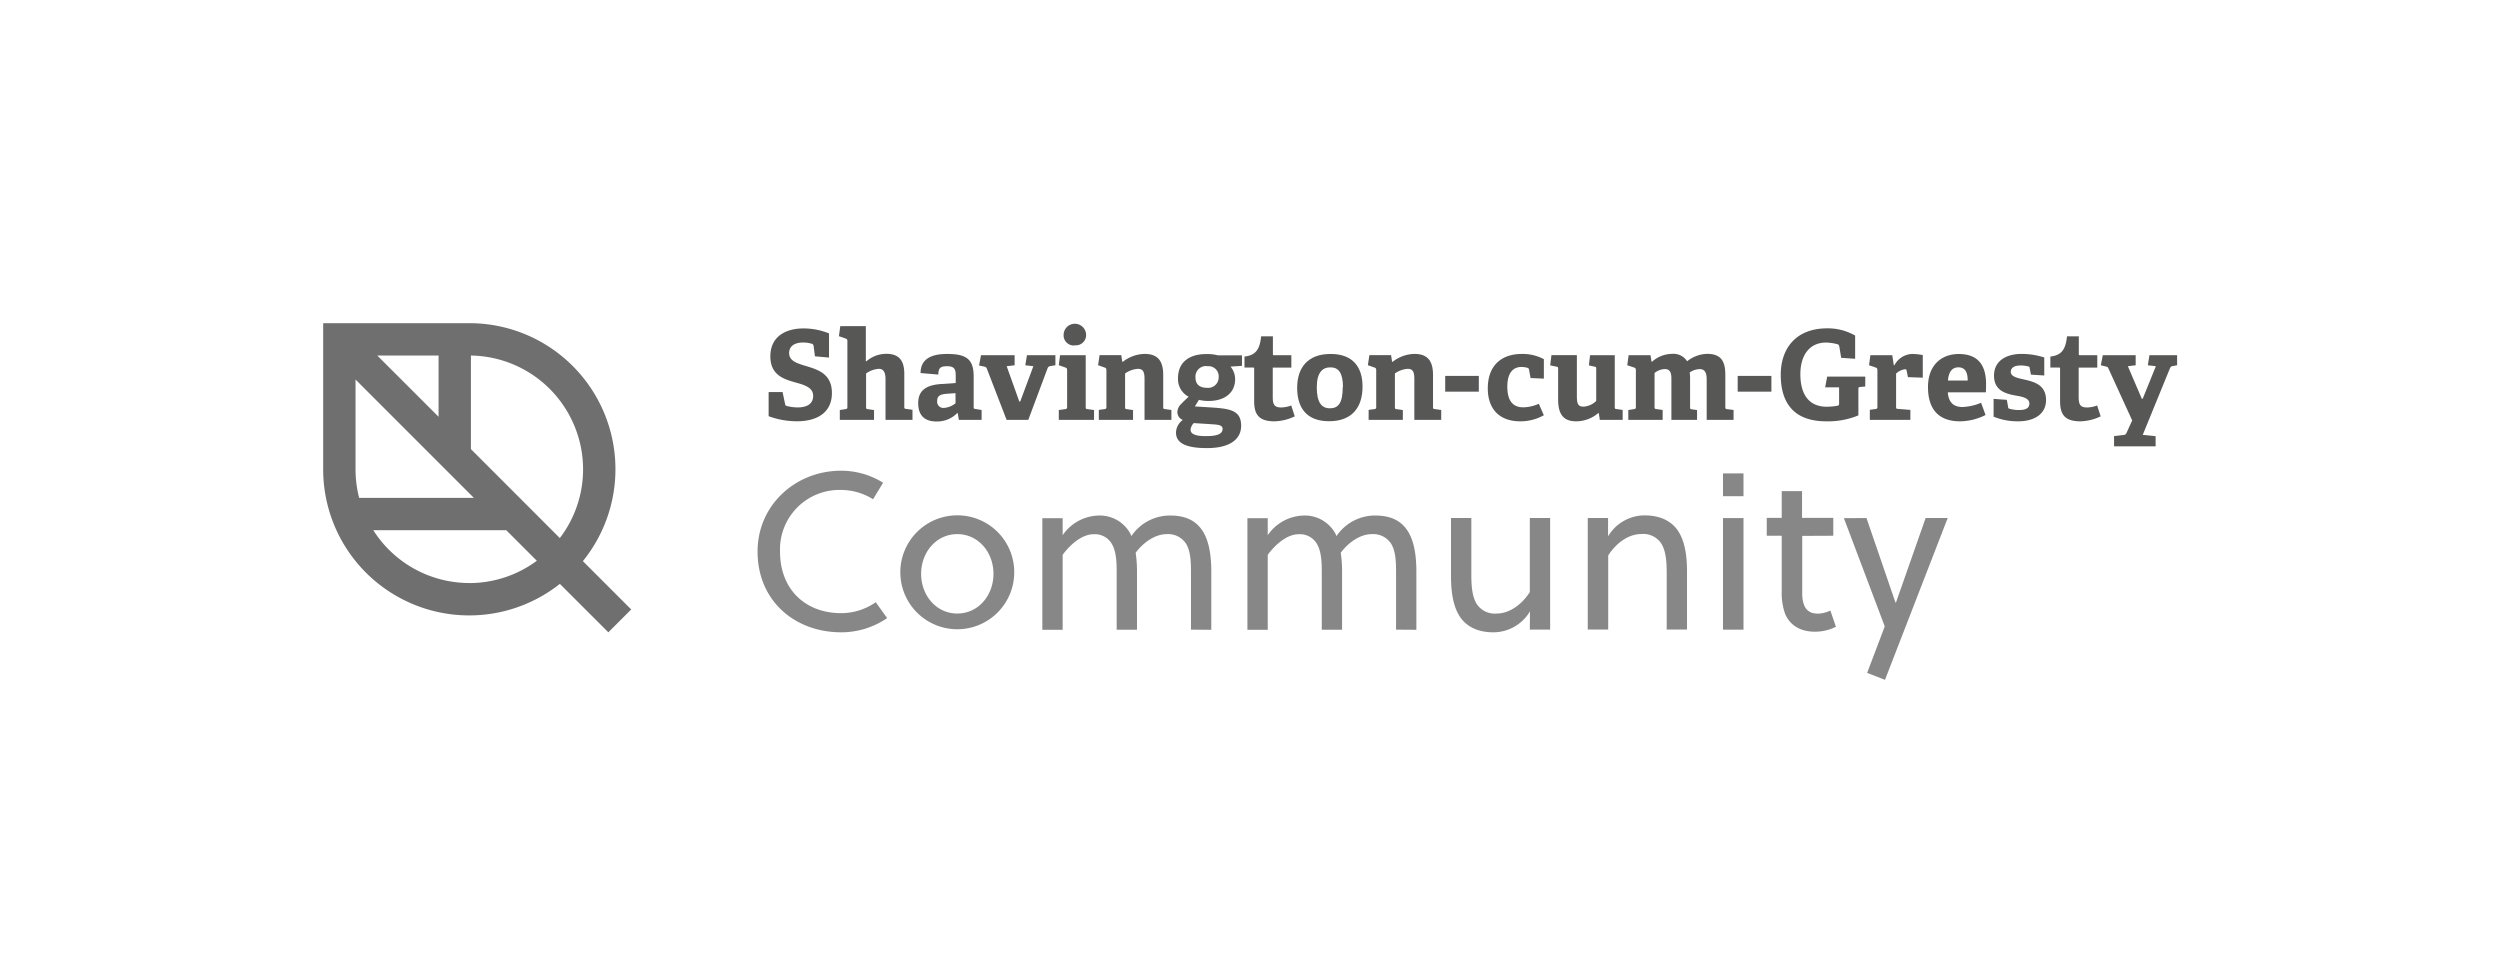 <svg id="Logo" xmlns="http://www.w3.org/2000/svg" viewBox="0 0 537.71 204.94"><defs><style>.cls-1{fill:#575756;}.cls-2{fill:#706f6f;}.cls-3{fill:#878787;}</style></defs><title>Artboard 1</title><path class="cls-1" d="M175.28,76.64,175,74.47c-.05-.32-.13-.43-.32-.51a6.35,6.35,0,0,0-1.95-.29c-2,0-3,.91-3,2.27,0,1.76,1.81,2.24,3.84,2.85,2.53.77,5.36,1.73,5.36,5.74,0,4.38-3.42,6.08-7.5,6.08a17.62,17.62,0,0,1-6.11-1.09v-5.2h3l.53,2.54c.05.32.11.4.45.48a9.54,9.54,0,0,0,2.24.29c2.16,0,3.36-.85,3.36-2.48s-1.52-2.24-3.31-2.75c-2.64-.75-5.9-1.47-5.9-5.76,0-4.11,3.1-6,7.15-6a14.53,14.53,0,0,1,5.47,1.07v5.2Z"/><path class="cls-1" d="M190.46,90.3V81.6c0-.8-.08-2.27-1.41-2.27a5.26,5.26,0,0,0-2.77,1v7.15c0,.43,0,.48.43.53l1.28.19V90.3h-7.36V88.19l1.2-.19c.37-.05.43-.13.43-.53V73.38c0-.29-.08-.48-.35-.56l-1.47-.51.29-2.16h5.5V77.7l.13,0a6.54,6.54,0,0,1,4.27-1.6c2.83,0,3.87,1.55,3.87,4.32v7c0,.43,0,.48.43.53l1.33.19V90.3Z"/><path class="cls-1" d="M206.23,90.3,206,88.86l-.13,0a6,6,0,0,1-4.48,1.79c-3.36,0-3.9-2.29-3.9-3.95,0-2.67,1.65-3.9,5-4.11l3.07-.21V80.88c0-1.25-.13-2.11-1.79-2.11-1.28,0-1.95.19-1.95,1.79L198,80.24c0-3.6,3.28-4.11,5.74-4.11,4.06,0,5.68,1.09,5.68,4.83v6.48c0,.43,0,.48.43.53l1.28.21V90.3Zm-.72-5.74-1.81.13c-1.57.11-2.13.51-2.13,1.57a1.34,1.34,0,0,0,1.52,1.47,4.38,4.38,0,0,0,2.43-1Z"/><path class="cls-1" d="M216.5,90.3l-4.24-11c-.13-.32-.24-.37-.56-.45l-1.12-.24L211,76.4h7.23v2.16l-1.71.21,2.72,7.6h.19l2.83-7.6-1.73-.21.35-2.16H227v2.16l-1,.16c-.35.08-.53.13-.67.45L221.17,90.3Z"/><path class="cls-1" d="M227.73,90.3V88.19l1.36-.19c.37-.05.43-.13.43-.53V79.62c0-.29-.08-.48-.35-.56l-1.44-.51L228,76.4h5.52V87.47c0,.43,0,.48.43.53l1.36.19V90.3Zm3.44-16a2.19,2.19,0,0,1-2.4-2.4,2.42,2.42,0,0,1,4.83,0A2.2,2.2,0,0,1,231.17,74.26Z"/><path class="cls-1" d="M246.17,90.3V81.68c0-1.28-.08-2.35-1.41-2.35a5.39,5.39,0,0,0-2.77,1v7.15c0,.43,0,.48.43.53l1.28.19V90.3h-7.36V88.16l1.2-.16c.37-.05.43-.13.43-.53V79.62c0-.29-.08-.48-.35-.56l-1.44-.51.32-2.16h4.67l.21,1.39.11.05a7.83,7.83,0,0,1,4.7-1.71c2.91,0,4,1.6,4,4.54v6.8c0,.43,0,.48.43.53l1.33.19V90.3Z"/><path class="cls-1" d="M264.66,78.85a4.22,4.22,0,0,1,1,2.69c0,3-2.32,4.7-5.68,4.7a8.5,8.5,0,0,1-2.11-.24L257,87.42l2.61.16c4.62.29,7.34.43,7.34,4,0,3.07-2.69,4.8-7.34,4.8-4.83,0-6.67-1.23-6.67-3.34a3.45,3.45,0,0,1,1.47-2.72,1.78,1.78,0,0,1-1.17-1.76,2.39,2.39,0,0,1,.77-1.63c.48-.51,1-1,1.65-1.6a4.26,4.26,0,0,1-2.29-4c0-3.07,2-5.18,6.11-5.18a9.19,9.19,0,0,1,2.45.27h5.2v2.27ZM256.76,91a2.37,2.37,0,0,0-.69,1.41c0,1.07,1.36,1.39,3.23,1.39,1.55,0,3.66-.11,3.66-1.55,0-.85-1-.91-2.29-1Zm2.93-12.25a2.27,2.27,0,0,0-2.56,2.45c0,1.31.72,2.21,2.48,2.21a2.26,2.26,0,0,0,2.51-2.27A2.19,2.19,0,0,0,259.7,78.77Z"/><path class="cls-1" d="M278.48,89.55a10.66,10.66,0,0,1-4.35,1.07c-3.18,0-4.38-1.28-4.38-4.3v-7c0-.16,0-.27-.21-.27h-1.87V76.69c2.35-.27,3.28-1.44,3.58-4.35h2.53v3.79c0,.19,0,.27.21.27h3.76v2.67h-4v6.38c0,1.57.37,2.19,1.81,2.19a6.37,6.37,0,0,0,2.16-.43Z"/><path class="cls-1" d="M279,83.44c0-4.43,2.32-7.31,7.2-7.31s6.86,2.94,6.86,7c0,4.54-2.3,7.47-7.2,7.47S279,87.63,279,83.44Zm9.85-.16c0-3.15-1-4.27-2.7-4.27s-2.93,1.09-2.93,4.3,1,4.51,2.83,4.51S288.8,86.62,288.8,83.28Z"/><path class="cls-1" d="M304.2,90.3V81.68c0-1.28-.08-2.35-1.41-2.35a5.39,5.39,0,0,0-2.77,1v7.15c0,.43,0,.48.43.53l1.28.19V90.3h-7.36V88.16l1.2-.16c.37-.05.43-.13.43-.53V79.62c0-.29-.08-.48-.35-.56l-1.44-.51.32-2.16h4.67l.21,1.39.11.05a7.83,7.83,0,0,1,4.7-1.71c2.91,0,4,1.6,4,4.54v6.8c0,.43,0,.48.43.53l1.33.19V90.3Z"/><path class="cls-1" d="M310.84,84.24V80.85h7.23v3.39Z"/><path class="cls-1" d="M332.05,89.31A10.24,10.24,0,0,1,327,90.62c-4.83,0-7-3-7-7.07,0-5,3-7.42,7.31-7.42a9.71,9.71,0,0,1,4.75,1.12v4.19l-2.86-.13-.32-1.76a.45.45,0,0,0-.32-.43,4.64,4.64,0,0,0-1.36-.19c-1.6,0-3,1.09-3,4.22,0,3.47,1.55,4.46,3.44,4.46a8.54,8.54,0,0,0,3.34-.77Z"/><path class="cls-1" d="M344.09,90.3l-.21-1.44-.13,0A7.36,7.36,0,0,1,339,90.62c-2.8,0-3.87-1.6-3.87-4.7V79.41c0-.43,0-.48-.43-.56l-1.28-.27.27-2.19h5.47v8.83c0,1.63.27,2.24,1.41,2.24a4.2,4.2,0,0,0,2.75-1.23V79.38c0-.43,0-.45-.43-.53l-1.15-.27L342,76.4h5.31V87.47c0,.35,0,.48.37.51l1.33.19V90.3Z"/><path class="cls-1" d="M367.08,90.3V81.68c0-1-.11-2.29-1.49-2.29a4,4,0,0,0-2.16.72,10.43,10.43,0,0,1,.08,1.31v6.06c0,.45,0,.51.43.56l1.07.16V90.3h-5.52V81.54c0-1-.08-2.16-1.41-2.16a3.71,3.71,0,0,0-2.21.85v7.23c0,.45,0,.45.43.53l1.31.19V90.3h-7.39V88.19l1.2-.19c.37-.05.43-.13.43-.53V79.62c0-.29-.08-.48-.35-.56L350,78.56l.29-2.16H355l.21,1.39.13,0a6.56,6.56,0,0,1,4.27-1.68,3.45,3.45,0,0,1,3.26,1.6,7.15,7.15,0,0,1,4.3-1.6c2.86,0,3.92,1.41,3.92,4.51v6.83c0,.43,0,.51.43.56l1.34.16V90.3Z"/><path class="cls-1" d="M373.75,84.24V80.85H381v3.39Z"/><path class="cls-1" d="M400.14,83.23c-.32,0-.43.11-.43.37v5.74a17,17,0,0,1-6.91,1.28c-7.28,0-9.79-4.3-9.79-10s3.28-10,10-10a11.88,11.88,0,0,1,6,1.55v5l-3-.21-.4-2.4c-.08-.37-.19-.48-.43-.53a9.91,9.91,0,0,0-2.45-.35c-3.44,0-5.5,2.62-5.5,6.8,0,4.4,1.87,7,5.68,7a14.29,14.29,0,0,0,2.22-.19c.29-.05.43-.13.43-.48v-3.5h-3L393,81h8.19v2.13Z"/><path class="cls-1" d="M402.17,90.3V88.14l1.2-.16c.37-.05.43-.13.43-.53V79.62c0-.29-.08-.48-.35-.56L402,78.56l.29-2.16H407l.32,2.13h.16a4.47,4.47,0,0,1,3.76-2.4,12.43,12.43,0,0,1,2.32.24v4.86l-3.2-.11-.27-1.41c-.05-.24-.13-.29-.35-.29a3.54,3.54,0,0,0-1.92.93v7.07c0,.43,0,.51.43.53l2.64.21V90.3Z"/><path class="cls-1" d="M427.06,89.26a12.47,12.47,0,0,1-5.47,1.36c-5.15,0-6.91-3.2-6.91-7.36,0-4.83,3-7.12,6.62-7.12s5.87,1.84,5.87,6.46c0,.32,0,1.25-.05,1.79h-8.17c.13,1.89,1,3.15,3.15,3.15a11.37,11.37,0,0,0,4-.91Zm-3.84-7.42c0-2.24-.91-2.83-2-2.83s-2.08.64-2.24,2.83Z"/><path class="cls-1" d="M436.82,80.58l-.27-1.39c0-.21-.08-.32-.27-.37a6.35,6.35,0,0,0-1.71-.21c-1.33,0-2.08.51-2.08,1.36,0,1.09,1.47,1.33,3.1,1.71,2.11.48,4.48,1.23,4.48,4.35s-2.64,4.59-6,4.59a13.65,13.65,0,0,1-5.28-1V85.79l2.85.21.27,1.52c0,.24.08.35.32.4a7,7,0,0,0,2.05.27c1.41,0,2.21-.4,2.21-1.39s-1.07-1.39-2.43-1.63c-2.24-.4-5.18-.88-5.18-4.38,0-3.31,2.83-4.67,5.9-4.67a15.88,15.88,0,0,1,4.91.77v3.87Z"/><path class="cls-1" d="M451.82,89.55a10.65,10.65,0,0,1-4.35,1.07c-3.18,0-4.38-1.28-4.38-4.3v-7c0-.16,0-.27-.21-.27H441V76.69c2.35-.27,3.28-1.44,3.58-4.35h2.54v3.79c0,.19,0,.27.21.27h3.76v2.67h-4v6.38c0,1.57.37,2.19,1.81,2.19a6.36,6.36,0,0,0,2.16-.43Z"/><path class="cls-1" d="M454.7,96V93.79l2.08-.24c.35,0,.51-.21.67-.59l1.15-2.53-5.1-11.15c-.11-.32-.24-.37-.56-.45l-1.09-.27.43-2.16h7.07v2.16l-1.68.21,3,7h.19l2.83-7-1.73-.21.35-2.16h5.95v2.16l-.85.16a.73.73,0,0,0-.67.45l-5.87,14.36,2.77.29V96Z"/><path class="cls-2" d="M135.76,131.08l-10.39-10.39a31.41,31.41,0,0,0-24.43-51.18H69.51v31.43a31.41,31.41,0,0,0,50.91,24.64L130.84,136Zm-10.35-30.14a24.34,24.34,0,0,1-5,14.79L101.29,96.6V76.47A24.5,24.5,0,0,1,125.41,100.94Zm-48.94,0V81.63l25.46,25.46H77.25A24.43,24.43,0,0,1,76.47,100.94ZM94.33,89.64,81.15,76.47H94.33Zm6.61,35.76a24.47,24.47,0,0,1-20.65-11.36h28.6l6.57,6.57A24.34,24.34,0,0,1,100.94,125.41Z"/><path class="cls-3" d="M180.94,136c-10,0-18-6.77-18-17.38,0-9.94,8.11-17.38,18-17.38a17.08,17.08,0,0,1,9,2.59l-2.16,3.55a13.05,13.05,0,0,0-6.86-2,12.79,12.79,0,0,0-13.15,13.25c0,8.16,5.47,13.25,13.15,13.25a13,13,0,0,0,7.44-2.35l2.45,3.41A17.47,17.47,0,0,1,180.94,136Z"/><path class="cls-3" d="M218.14,123.42a12.25,12.25,0,1,1-12.24-12.58A12.22,12.22,0,0,1,218.14,123.42Zm-12.24-8.54c-4.51,0-7.78,3.89-7.78,8.54s3.26,8.54,7.78,8.54,7.78-3.89,7.78-8.54S210.41,114.88,205.9,114.88Z"/><path class="cls-3" d="M256.16,135.43v-12c0-2.3,0-4.9-1.15-6.62a4.59,4.59,0,0,0-4.13-1.92c-2.3,0-4.85,1.63-6.62,4a26.77,26.77,0,0,1,.29,4.08v12.48h-4.37v-12c0-2.3,0-5.09-1.3-6.86a4.21,4.21,0,0,0-3.7-1.68c-2.45,0-5,2.21-6.62,4.42v16.13h-4.37v-24h4.37v3.65a9.67,9.67,0,0,1,7.54-4.22,7.5,7.5,0,0,1,6.67,3.31,6.07,6.07,0,0,1,.58,1.1,10,10,0,0,1,8.35-4.42c3.22,0,5.28,1.06,6.62,2.83,1.68,2.21,2.21,5.57,2.21,9.27v12.48Z"/><path class="cls-3" d="M300.27,135.43v-12c0-2.3,0-4.9-1.15-6.62a4.59,4.59,0,0,0-4.13-1.92c-2.3,0-4.85,1.63-6.62,4a26.77,26.77,0,0,1,.29,4.08v12.48h-4.37v-12c0-2.3,0-5.09-1.3-6.86a4.21,4.21,0,0,0-3.7-1.68c-2.45,0-5,2.21-6.62,4.42v16.13H268.3v-24h4.37v3.65a9.67,9.67,0,0,1,7.54-4.22,7.5,7.5,0,0,1,6.67,3.31,6.07,6.07,0,0,1,.58,1.1,10,10,0,0,1,8.35-4.42c3.22,0,5.28,1.06,6.62,2.83,1.68,2.21,2.21,5.57,2.21,9.27v12.48Z"/><path class="cls-3" d="M329.07,131.49a9.16,9.16,0,0,1-7.82,4.51c-3.36,0-5.57-1.15-7-3-1.63-2.21-2.16-5.42-2.16-9.07V111.42h4.37v12c0,2.35.1,4.9,1.25,6.62a4.62,4.62,0,0,0,4.18,1.92c2.78,0,5.42-1.92,7.15-4.61V111.42h4.37v24h-4.37Z"/><path class="cls-3" d="M345.87,111.42v3.94a9.16,9.16,0,0,1,7.82-4.51c3.36,0,5.57,1.15,7,3,1.63,2.21,2.16,5.42,2.16,9.07v12.48h-4.37v-12c0-2.35-.1-4.9-1.25-6.62a4.63,4.63,0,0,0-4.18-1.92c-2.78,0-5.42,1.92-7.15,4.61v15.94H341.5v-24Z"/><path class="cls-3" d="M370.59,106.72v-4.9H375v4.9Zm0,28.71v-24H375v24Z"/><path class="cls-3" d="M387.63,115.26v10.85c0,.62,0,1.15,0,1.87.14,2.54,1,4,3.36,4a6.18,6.18,0,0,0,2.69-.67l1.2,3.5a10.2,10.2,0,0,1-4.46,1.06c-3.36,0-5.42-1.49-6.43-3.74a13.18,13.18,0,0,1-.77-5v-11.9H380v-3.84h3.22v-5.76h4.37v5.76h6.72v3.84Z"/><path class="cls-3" d="M401.45,111.42l6.24,18.19h.1l6.38-18.19h4.75l-13.49,34.8-3.84-1.49,3.79-10-8.79-23.28Z"/></svg>